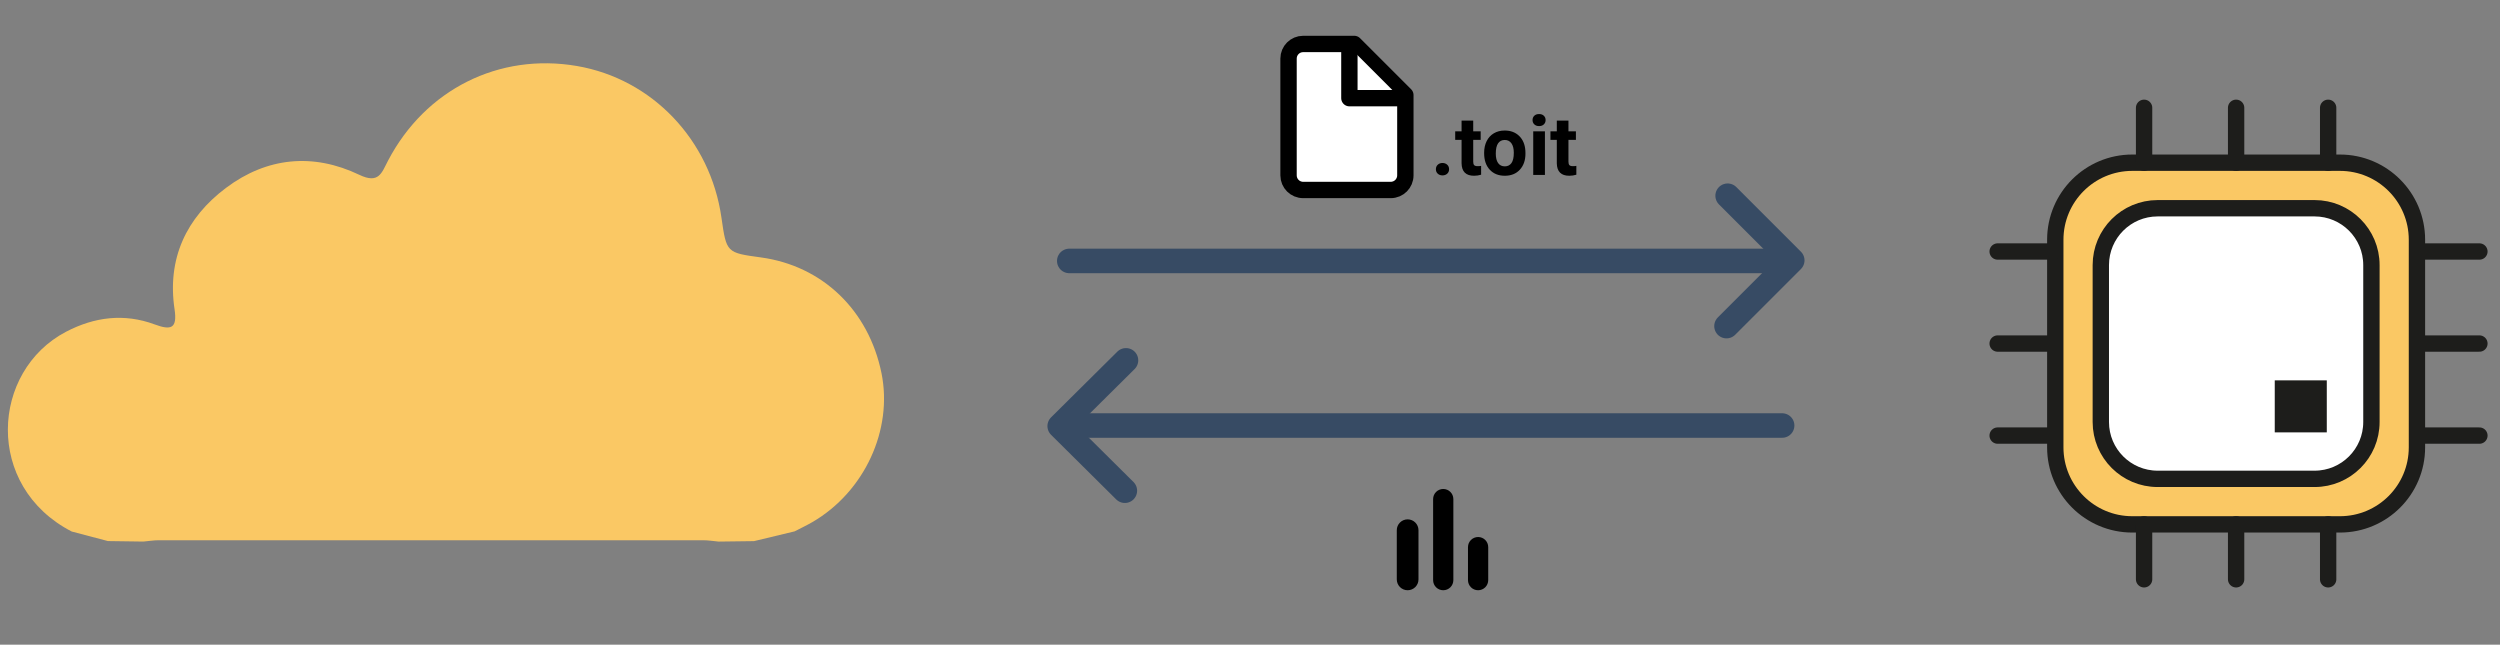 <?xml version="1.0" encoding="UTF-8" standalone="no"?>
<!DOCTYPE svg PUBLIC "-//W3C//DTD SVG 1.1//EN" "http://www.w3.org/Graphics/SVG/1.1/DTD/svg11.dtd">
<svg width="318px" height="82px" version="1.1" xmlns="http://www.w3.org/2000/svg" xmlns:xlink="http://www.w3.org/1999/xlink" xml:space="preserve" xmlns:serif="http://www.serif.com/" style="fill-rule:evenodd;clip-rule:evenodd;stroke-linecap:round;stroke-linejoin:round;stroke-miterlimit:10;">
    <rect width="100%" height="100%" fill="#808080" stroke="none"/>
    <rect id="Artboard1" x="-1643.75" y="-798" width="3328.5" height="2291.5" style="fill:none;"/>
    <g id="Layer-2" serif:id="Layer 2">
    </g>
    <g id="Layer-1" serif:id="Layer 1">
        <g>
            <g>
                <path d="M18.233,68.887C16.731,68.866 15.232,68.845 13.729,68.824L9.126,67.612C-2.029,61.852 -1.144,47.196 8.395,42.202C12.024,40.303 15.802,39.834 19.668,41.264C21.746,42.033 22.573,41.812 22.204,39.338C21.238,32.896 23.693,27.693 28.747,23.9C33.945,19.996 39.829,19.424 45.703,22.236C48.198,23.431 48.548,21.982 49.359,20.434C54.106,11.372 63.476,6.695 73.377,8.394C82.956,10.037 90.359,17.8 91.768,27.68C92.407,32.147 92.407,32.147 96.78,32.743C104.609,33.809 110.493,39.454 112.126,47.464C113.596,54.684 109.954,62.555 103.35,66.401C102.612,66.83 101.835,67.194 101.077,67.589C99.356,68.004 97.636,68.416 95.913,68.831C94.41,68.851 92.906,68.869 91.404,68.889C90.743,68.829 90.084,68.719 89.424,68.719C66.354,68.711 43.283,68.711 20.214,68.719C19.552,68.719 18.893,68.829 18.233,68.887" style="fill:rgb(250,200,100);fill-rule:nonzero;"/>
            </g>
        </g>
        <path d="M226.687,54.126L176.145,54.126L176.145,54.124L137.497,54.124" style="fill:none;fill-rule:nonzero;stroke:rgb(55,75,100);stroke-width:3.12px;"/>
        <g>
            <g>
                <path d="M143.081,62.419L134.793,54.198L143.225,45.835L134.793,54.198" style="fill:rgb(239,241,243);fill-rule:nonzero;stroke:rgb(55,75,100);stroke-width:3.12px;"/>
            </g>
        </g>
        <path d="M224.998,33.193L174.571,33.193L174.571,33.191L136.011,33.191" style="fill:none;fill-rule:nonzero;stroke:rgb(55,75,100);stroke-width:3.12px;"/>
        <g>
            <g>
                <path d="M219.755,24.897L227.974,33.118L219.611,41.481L227.974,33.118" style="fill:rgb(239,241,243);fill-rule:nonzero;stroke:rgb(55,75,100);stroke-width:3.12px;"/>
            </g>
        </g>
        <g>
            <path d="M172.261,5.592L165.761,5.592C164.736,5.592 163.903,6.423 163.903,7.448L163.903,22.306C163.903,23.334 164.736,24.165 165.761,24.165L176.905,24.165C177.93,24.165 178.761,23.334 178.761,22.306L178.761,12.092L172.261,5.592Z" style="fill:white;fill-rule:nonzero;stroke:black;stroke-width:2.08px;stroke-miterlimit:4;"/>
            <path d="M171.642,5.984L171.642,12.486L178.142,12.486" style="fill:white;fill-rule:nonzero;stroke:black;stroke-width:2.08px;stroke-miterlimit:4;"/>
            <path d="M182.646,21.525C182.646,21.289 182.725,21.098 182.884,20.951C183.043,20.804 183.242,20.731 183.482,20.731C183.724,20.731 183.925,20.804 184.084,20.951C184.243,21.098 184.323,21.289 184.323,21.525C184.323,21.758 184.244,21.947 184.087,22.092C183.929,22.237 183.728,22.31 183.482,22.31C183.239,22.31 183.039,22.237 182.882,22.092C182.725,21.947 182.646,21.758 182.646,21.525Z" style="fill-rule:nonzero;"/>
            <path d="M187.393,15.342L187.393,16.706L188.342,16.706L188.342,17.793L187.393,17.793L187.393,20.561C187.393,20.767 187.433,20.913 187.511,21.002C187.59,21.091 187.74,21.136 187.962,21.136C188.126,21.136 188.272,21.124 188.398,21.1L188.398,22.223C188.108,22.311 187.809,22.356 187.501,22.356C186.462,22.356 185.932,21.831 185.912,20.782L185.912,17.793L185.102,17.793L185.102,16.706L185.912,16.706L185.912,15.342L187.393,15.342Z" style="fill-rule:nonzero;"/>
            <path d="M188.782,19.428C188.782,18.878 188.888,18.388 189.1,17.957C189.312,17.526 189.617,17.193 190.015,16.957C190.414,16.721 190.876,16.603 191.402,16.603C192.151,16.603 192.762,16.832 193.235,17.29C193.709,17.748 193.973,18.371 194.027,19.157L194.038,19.536C194.038,20.387 193.8,21.07 193.325,21.584C192.85,22.099 192.212,22.356 191.413,22.356C190.613,22.356 189.974,22.1 189.498,21.587C189.021,21.074 188.782,20.377 188.782,19.495L188.782,19.428ZM190.264,19.536C190.264,20.062 190.363,20.465 190.561,20.743C190.76,21.022 191.043,21.161 191.413,21.161C191.771,21.161 192.052,21.024 192.253,20.749C192.455,20.473 192.556,20.033 192.556,19.428C192.556,18.912 192.455,18.512 192.253,18.229C192.052,17.945 191.768,17.803 191.402,17.803C191.04,17.803 190.76,17.944 190.561,18.226C190.363,18.508 190.264,18.945 190.264,19.536Z" style="fill-rule:nonzero;"/>
            <path d="M196.514,22.253L195.027,22.253L195.027,16.706L196.514,16.706L196.514,22.253ZM194.94,15.27C194.94,15.048 195.014,14.865 195.163,14.722C195.311,14.578 195.514,14.507 195.77,14.507C196.023,14.507 196.225,14.578 196.375,14.722C196.526,14.865 196.601,15.048 196.601,15.27C196.601,15.496 196.525,15.681 196.373,15.824C196.221,15.968 196.02,16.039 195.77,16.039C195.521,16.039 195.32,15.968 195.168,15.824C195.016,15.681 194.94,15.496 194.94,15.27Z" style="fill-rule:nonzero;"/>
            <path d="M199.507,15.342L199.507,16.706L200.456,16.706L200.456,17.793L199.507,17.793L199.507,20.561C199.507,20.767 199.547,20.913 199.625,21.002C199.704,21.091 199.854,21.136 200.077,21.136C200.241,21.136 200.386,21.124 200.512,21.1L200.512,22.223C200.222,22.311 199.923,22.356 199.615,22.356C198.576,22.356 198.046,21.831 198.026,20.782L198.026,17.793L197.216,17.793L197.216,16.706L198.026,16.706L198.026,15.342L199.507,15.342Z" style="fill-rule:nonzero;"/>
        </g>
        <path d="M297.638,66.702L271.23,66.702C265.819,66.702 261.432,62.315 261.432,56.904L261.432,30.496C261.432,25.084 265.819,20.696 271.23,20.696L297.638,20.696C303.051,20.696 307.436,25.084 307.436,30.496L307.436,56.904C307.436,62.315 303.051,66.702 297.638,66.702Z" style="fill:rgb(250,200,100);fill-rule:nonzero;stroke:rgb(29,29,27);stroke-width:2.08px;stroke-linecap:butt;stroke-linejoin:miter;"/>
        <path d="M294.414,60.91L274.453,60.91C270.461,60.91 267.224,57.672 267.224,53.679L267.224,33.718C267.224,29.727 270.461,26.489 274.453,26.489L294.414,26.489C298.407,26.489 301.645,29.727 301.645,33.718L301.645,53.679C301.645,57.672 298.407,60.91 294.414,60.91Z" style="fill:white;fill-rule:nonzero;stroke:rgb(29,29,27);stroke-width:2.08px;stroke-linecap:butt;stroke-linejoin:miter;"/>
        <rect x="289.348" y="48.381" width="6.619" height="6.617" style="fill:rgb(29,29,27);"/>
        <path d="M284.434,20.697L284.434,13.712" style="fill:none;fill-rule:nonzero;stroke:rgb(29,29,27);stroke-width:2.08px;stroke-linejoin:miter;"/>
        <path d="M272.728,20.697L272.728,13.712" style="fill:none;fill-rule:nonzero;stroke:rgb(29,29,27);stroke-width:2.08px;stroke-linejoin:miter;"/>
        <path d="M296.141,20.697L296.141,13.712" style="fill:none;fill-rule:nonzero;stroke:rgb(29,29,27);stroke-width:2.08px;stroke-linejoin:miter;"/>
        <path d="M308.395,43.699L315.38,43.699" style="fill:none;fill-rule:nonzero;stroke:rgb(29,29,27);stroke-width:2.08px;stroke-linejoin:miter;"/>
        <path d="M308.395,31.992L315.38,31.992" style="fill:none;fill-rule:nonzero;stroke:rgb(29,29,27);stroke-width:2.08px;stroke-linejoin:miter;"/>
        <path d="M308.395,55.407L315.38,55.407" style="fill:none;fill-rule:nonzero;stroke:rgb(29,29,27);stroke-width:2.08px;stroke-linejoin:miter;"/>
        <path d="M254.102,43.699L261.085,43.699" style="fill:none;fill-rule:nonzero;stroke:rgb(29,29,27);stroke-width:2.08px;stroke-linejoin:miter;"/>
        <path d="M254.102,31.992L261.085,31.992" style="fill:none;fill-rule:nonzero;stroke:rgb(29,29,27);stroke-width:2.08px;stroke-linejoin:miter;"/>
        <path d="M254.102,55.407L261.085,55.407" style="fill:none;fill-rule:nonzero;stroke:rgb(29,29,27);stroke-width:2.08px;stroke-linejoin:miter;"/>
        <path d="M284.434,73.687L284.434,66.701" style="fill:none;fill-rule:nonzero;stroke:rgb(29,29,27);stroke-width:2.08px;stroke-linejoin:miter;"/>
        <path d="M272.728,73.687L272.728,66.701" style="fill:none;fill-rule:nonzero;stroke:rgb(29,29,27);stroke-width:2.08px;stroke-linejoin:miter;"/>
        <path d="M296.141,73.687L296.141,66.701" style="fill:none;fill-rule:nonzero;stroke:rgb(29,29,27);stroke-width:2.08px;stroke-linejoin:miter;"/>
        <g>
            <path d="M186.727,69.596C186.727,69.254 186.863,68.927 187.104,68.685C187.346,68.444 187.673,68.308 188.015,68.308L188.015,68.308C188.726,68.308 189.302,68.885 189.302,69.596L189.302,73.792C189.302,74.133 189.166,74.461 188.925,74.702C188.684,74.944 188.356,75.079 188.015,75.079L188.015,75.079C187.304,75.079 186.727,74.503 186.727,73.792L186.727,69.596Z" style="fill-rule:nonzero;"/>
            <path d="M182.292,63.485C182.292,63.144 182.427,62.816 182.669,62.575C182.91,62.334 183.238,62.198 183.579,62.198L183.579,62.198C184.29,62.198 184.867,62.774 184.867,63.485L184.867,73.792C184.867,74.133 184.731,74.461 184.49,74.702C184.248,74.944 183.921,75.079 183.579,75.079L183.579,75.079C182.868,75.079 182.292,74.503 182.292,73.792L182.292,63.485Z" style="fill-rule:nonzero;"/>
            <path d="M177.671,67.443C177.671,66.68 178.289,66.063 179.051,66.062L179.051,66.062C179.813,66.063 180.431,66.68 180.431,67.443L180.431,73.699C180.431,74.461 179.813,75.079 179.051,75.079L179.051,75.079C178.289,75.079 177.671,74.461 177.671,73.699L177.671,67.443Z" style="fill-rule:nonzero;"/>
        </g>
    </g>
</svg>
